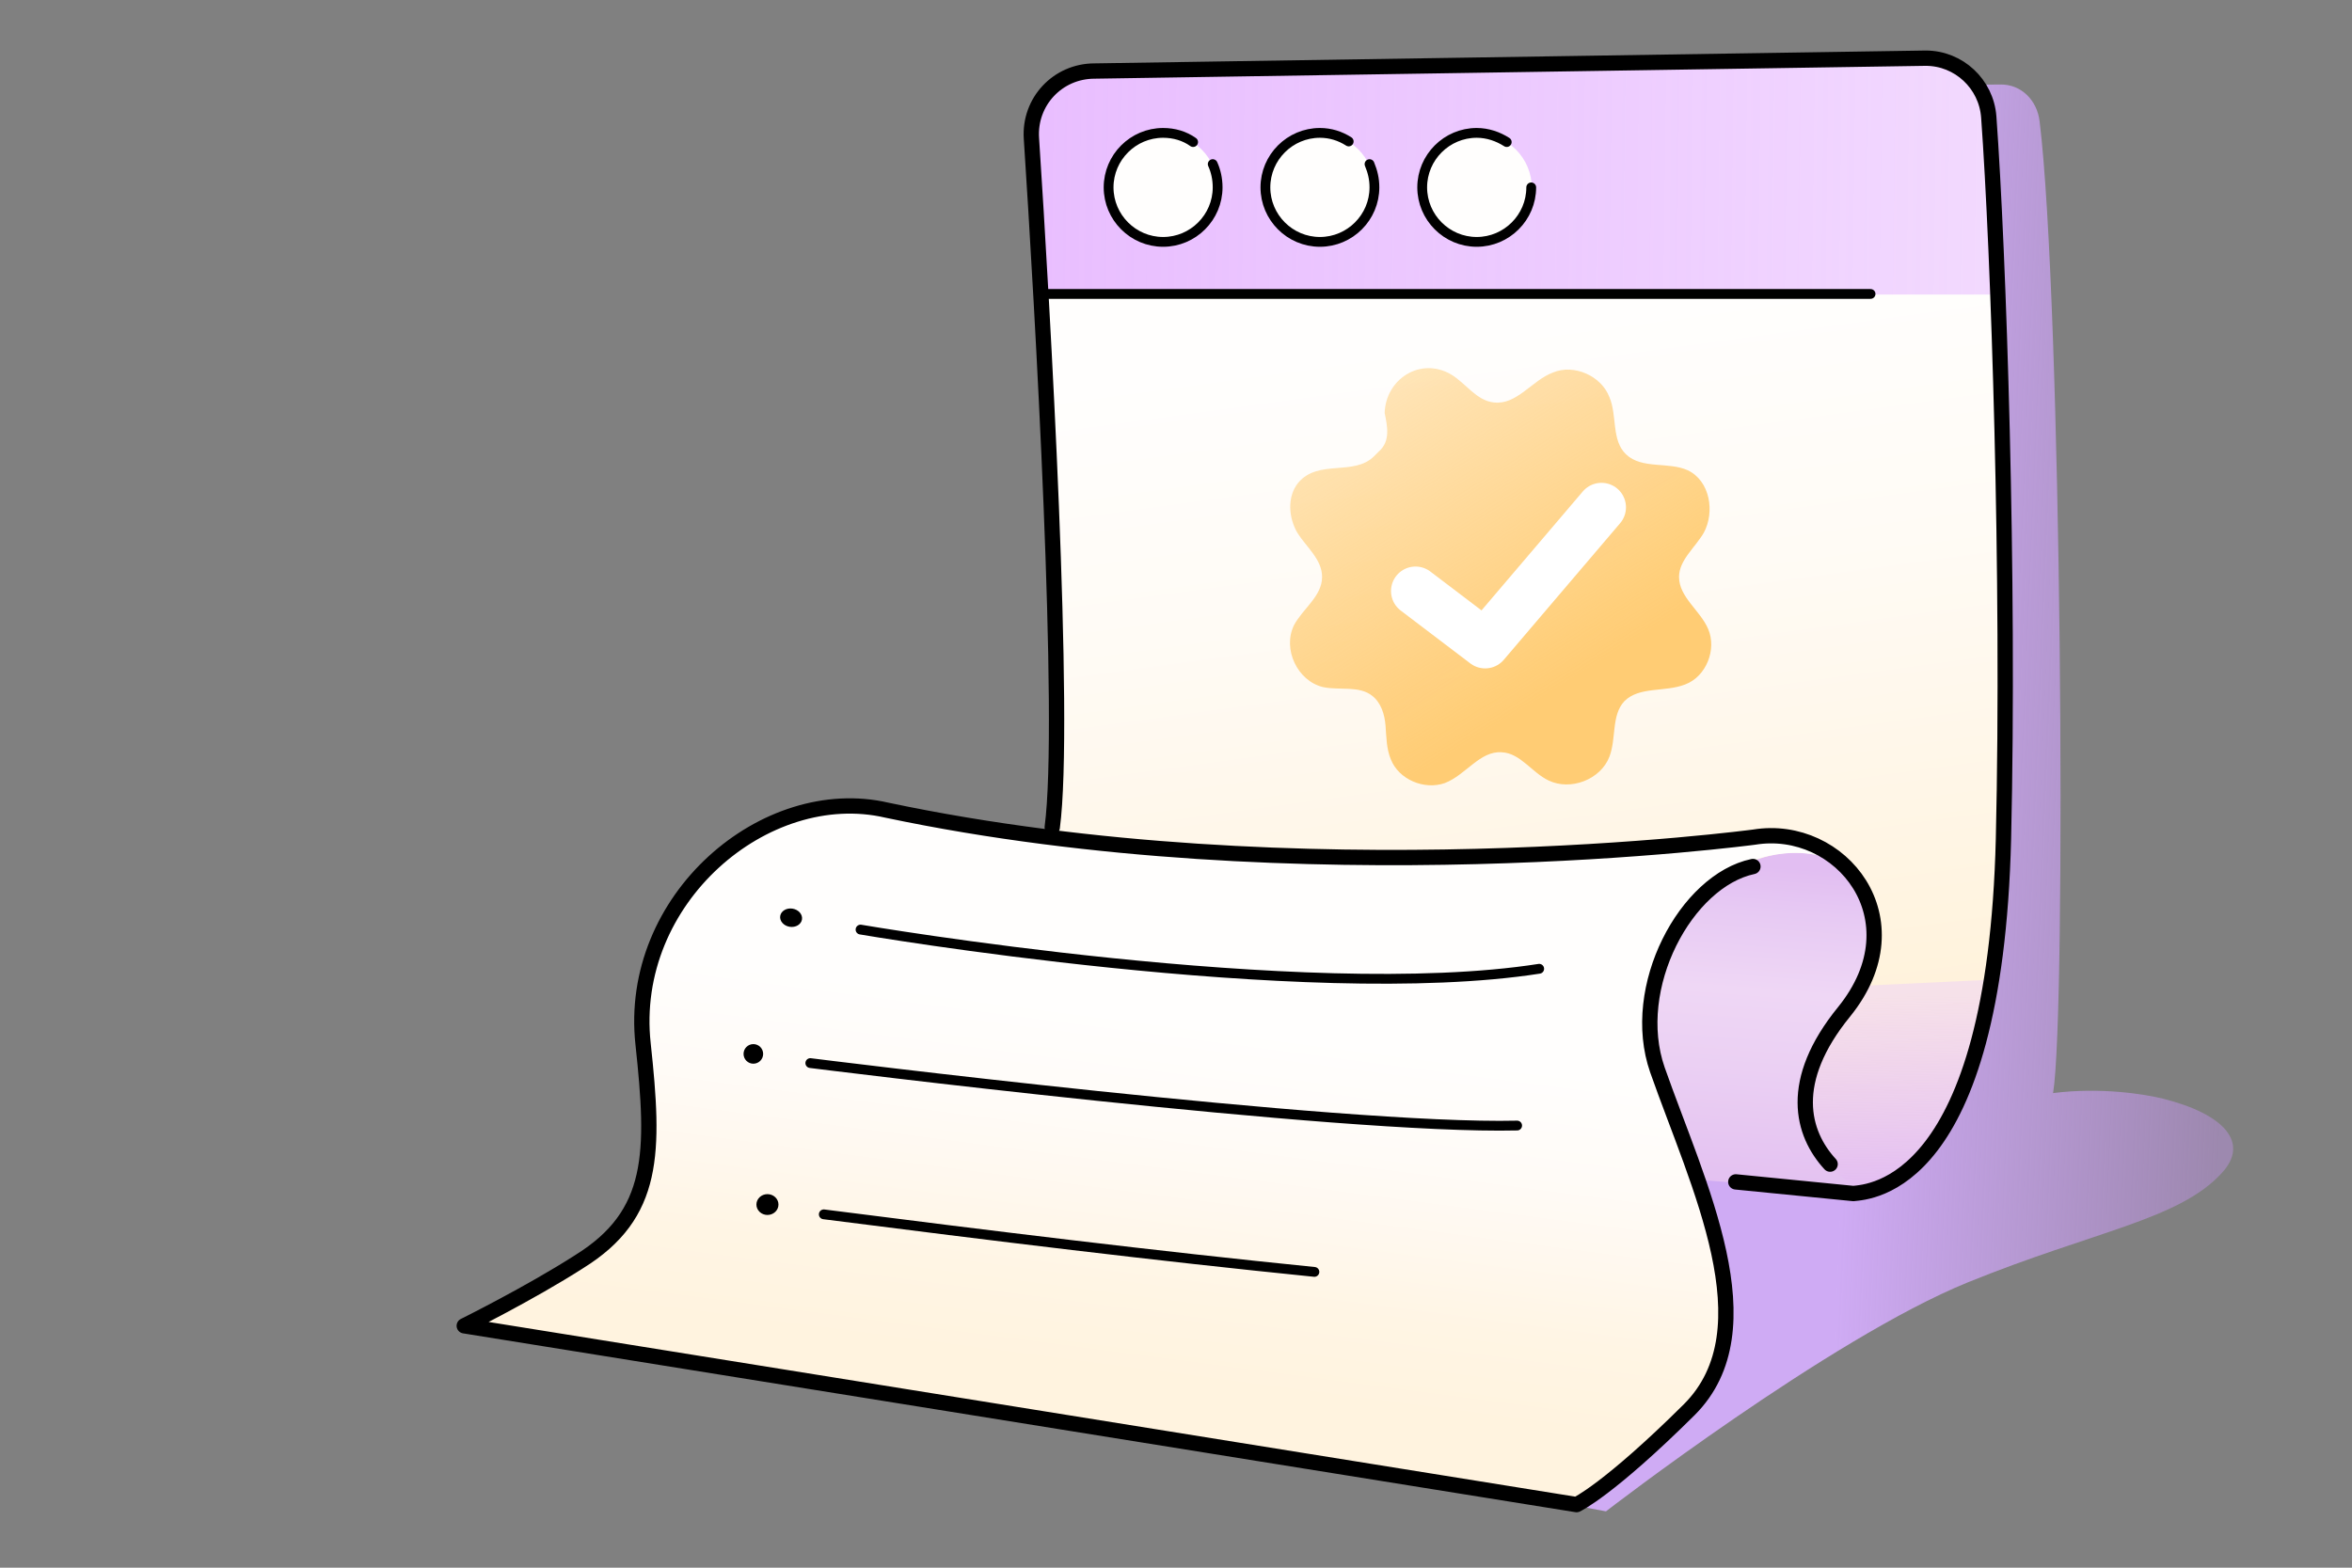 <svg width="384" height="256" viewBox="0 0 384 256" fill="none" xmlns="http://www.w3.org/2000/svg">
<rect x="0" y="0" width="384" height="256" fill="#808080" stroke="none"/>
<path d="M309.796 16C308.996 16.7 308.096 17.5 307.296 18.4C294.596 32 263.996 79.1 263.996 81.5C263.996 83.9 230.096 175.6 230.096 175.6L233.896 212.8L256.296 245.7L262.196 246.8C262.196 246.8 298.696 218.6 321.296 209.4C341.996 201 355.696 199.2 362.696 191.6C367.396 186.6 363.096 181.9 353.096 179.4C350.296 178.7 342.996 177.5 335.196 178.5C337.396 165.3 336.596 49.1 332.996 19.8C332.596 16.4 329.996 13.7 326.496 13.8L315.396 13.9L309.796 16Z" fill="url(#paint0_linear_2378_473)"/>
<path d="M171.796 135.1C174.096 117.8 170.196 50 168.396 22.6C167.996 16.6 172.696 11.6 178.696 11.6L314.396 9.5C319.796 9.5 324.296 13.7 324.696 19.1C326.296 41.1 328.096 94.2 327.096 137C325.696 193.9 305.196 194.6 302.596 194.9L283.396 193L162.796 176.5L171.796 135.1Z" fill="url(#paint1_linear_2378_473)"/>
<path d="M324.696 160L273.896 162.4C273.896 162.4 278.596 186.4 286.596 190.2C294.596 194 304.496 194.9 304.496 194.9C304.496 194.9 323.396 188.8 324.696 160Z" fill="url(#paint2_linear_2378_473)"/>
<path d="M276.796 192.599L268.896 169.999C268.896 169.999 270.696 156.799 270.696 156.399C270.696 155.899 277.496 145.599 277.896 145.499C278.296 145.399 281.996 142.399 284.596 141.299C287.196 140.099 293.496 137.399 300.996 141.199C308.396 144.999 304.996 159.999 302.896 162.399C300.796 164.799 293.396 174.199 294.296 179.499C295.196 184.799 299.396 194.899 306.396 194.099C302.796 195.499 295.696 194.199 295.696 194.199L276.796 192.599Z" fill="url(#paint3_linear_2378_473)"/>
<path d="M283.796 141.5C273.596 144.5 265.896 161.1 270.596 174.6C277.196 193.4 288.996 217 275.796 230.1C262.596 243.3 257.396 245.6 257.396 245.6L75.796 216.5C75.796 216.5 86.596 211.2 94.596 206.1C106.996 198.3 106.896 188.2 104.996 170.6C102.396 146.8 124.996 127.8 144.796 132.4C212.596 146.6 286.396 136.8 286.396 136.8C286.396 136.8 295.196 135.5 300.196 140.7C291.796 137.1 283.796 141.5 283.796 141.5Z" fill="url(#paint4_linear_2378_473)"/>
<path d="M324.696 16.899L317.596 10.099L312.896 9.199L176.496 11.099L170.396 15.599L168.796 19.599L169.996 48.099H326.496L324.696 16.899ZM189.896 39.599C184.996 39.599 180.996 35.599 180.996 30.699C180.996 25.799 184.996 21.799 189.896 21.799C194.796 21.799 198.796 25.799 198.796 30.699C198.796 35.599 194.796 39.599 189.896 39.599ZM215.496 39.599C210.596 39.599 206.596 35.599 206.596 30.699C206.596 25.799 210.596 21.799 215.496 21.799C220.396 21.799 224.396 25.799 224.396 30.699C224.496 35.599 220.496 39.599 215.496 39.599ZM241.196 39.599C236.296 39.599 232.296 35.599 232.296 30.699C232.296 25.799 236.296 21.799 241.196 21.799C246.096 21.799 250.096 25.799 250.096 30.699C250.096 35.599 246.096 39.599 241.196 39.599Z" fill="url(#paint5_linear_2378_473)"/>
<path d="M298.796 190.1C294.196 185.1 291.796 176.6 301.096 165.2C313.296 150.1 300.496 134.4 286.396 136.7C286.396 136.7 212.496 146.6 144.796 132.3C124.996 127.7 102.396 146.8 104.996 170.5C106.896 188.2 106.996 198.3 94.596 206C86.496 211.2 75.796 216.5 75.796 216.5L257.396 245.7C257.396 245.7 262.596 243.3 275.796 230.2C288.996 217 277.196 193.5 270.596 174.7C265.896 161.2 275.296 143.8 286.196 141.5" stroke="black" stroke-width="2.5" stroke-miterlimit="10" stroke-linecap="round" stroke-linejoin="round"/>
<path d="M171.796 135.1C174.096 117.8 170.196 50 168.396 22.6C167.996 16.6 172.696 11.6 178.696 11.6L314.396 9.5C319.796 9.5 324.296 13.7 324.696 19.1C326.296 41.1 328.096 94.2 327.096 137C325.696 193.9 305.196 194.6 302.596 194.9L283.396 193" stroke="black" stroke-width="2.5" stroke-miterlimit="10" stroke-linecap="round" stroke-linejoin="round"/>
<path d="M170.796 48H305.396" stroke="black" stroke-width="1.6" stroke-miterlimit="10" stroke-linecap="round" stroke-linejoin="round"/>
<path d="M197.996 26.799C198.496 27.899 198.796 29.199 198.796 30.599C198.796 35.499 194.796 39.499 189.896 39.499C184.996 39.499 180.996 35.499 180.996 30.599C180.996 25.699 184.996 21.699 189.896 21.699C191.696 21.699 193.396 22.199 194.796 23.199" stroke="black" stroke-width="1.6" stroke-miterlimit="10" stroke-linecap="round" stroke-linejoin="round"/>
<path d="M223.596 26.799C224.096 27.999 224.396 29.199 224.396 30.599C224.396 35.499 220.396 39.499 215.496 39.499C210.596 39.499 206.596 35.499 206.596 30.599C206.596 25.699 210.596 21.699 215.496 21.699C217.196 21.699 218.796 22.199 220.196 23.099" stroke="black" stroke-width="1.6" stroke-miterlimit="10" stroke-linecap="round" stroke-linejoin="round"/>
<path d="M249.996 30.599C249.996 35.499 245.996 39.499 241.096 39.499C236.196 39.499 232.196 35.499 232.196 30.599C232.196 25.699 236.196 21.699 241.096 21.699C242.896 21.699 244.596 22.299 245.996 23.199" stroke="black" stroke-width="1.6" stroke-miterlimit="10" stroke-linecap="round" stroke-linejoin="round"/>
<path d="M140.496 151.799C140.496 151.799 212.896 164.199 251.296 158.199" stroke="black" stroke-width="1.6" stroke-miterlimit="10" stroke-linecap="round" stroke-linejoin="round"/>
<path d="M132.296 173.6C132.296 173.6 218.796 184.5 247.696 183.8" stroke="black" stroke-width="1.6" stroke-miterlimit="10" stroke-linecap="round" stroke-linejoin="round"/>
<path d="M134.496 198.299C161.896 201.799 188.796 205.099 214.596 207.699" stroke="black" stroke-width="1.6" stroke-miterlimit="10" stroke-linecap="round" stroke-linejoin="round"/>
<path d="M125.296 198.4C126.29 198.4 127.096 197.639 127.096 196.7C127.096 195.761 126.29 195 125.296 195C124.302 195 123.496 195.761 123.496 196.7C123.496 197.639 124.302 198.4 125.296 198.4Z" fill="black"/>
<path d="M122.996 173.7C123.88 173.7 124.596 172.984 124.596 172.1C124.596 171.216 123.88 170.5 122.996 170.5C122.113 170.5 121.396 171.216 121.396 172.1C121.396 172.984 122.113 173.7 122.996 173.7Z" fill="black"/>
<path d="M130.935 150.148C131.067 149.33 130.378 148.539 129.397 148.38C128.416 148.222 127.513 148.756 127.381 149.574C127.249 150.392 127.937 151.183 128.919 151.342C129.9 151.5 130.803 150.966 130.935 150.148Z" fill="black"/>
<path d="M225.061 73.778L224.341 74.498C221.032 77.807 215.276 74.929 211.966 78.815C210.095 81.117 210.383 84.57 211.822 87.017C213.261 89.319 215.851 91.334 215.851 94.212C215.851 97.377 212.686 99.392 211.247 102.126C209.376 106.011 211.822 111.192 215.995 112.199C218.729 112.775 221.895 111.911 224.054 113.638C225.493 114.789 226.068 116.66 226.212 118.53C226.356 120.401 226.356 122.272 227.075 123.999C228.371 127.308 232.544 129.035 235.853 127.884C239.307 126.589 241.609 122.56 245.207 122.847C248.228 122.991 250.099 126.157 252.833 127.452C256.431 129.179 261.323 127.308 262.762 123.567C263.913 120.545 263.05 116.804 265.208 114.501C267.655 112.055 271.828 113.062 275.137 111.767C278.591 110.472 280.318 106.011 278.879 102.702C277.584 99.68 274.13 97.521 274.13 94.212C274.13 91.478 276.72 89.463 278.159 87.017C280.03 83.563 279.167 78.527 275.569 76.8C272.403 75.361 268.086 76.656 265.496 74.21C263.05 71.907 264.057 67.878 262.762 64.856C261.467 61.403 257.006 59.388 253.553 60.827C250.099 62.122 247.653 66.152 243.911 65.72C241.034 65.432 239.307 62.554 236.861 61.115C231.824 58.237 226.212 61.978 226.068 67.447C226.5 69.605 227.075 72.051 225.061 73.778Z" fill="url(#paint6_linear_2378_473)"/>
<path d="M231.104 96.514L242.472 105.148L261.466 82.844" stroke="white" stroke-width="8" stroke-miterlimit="10" stroke-linecap="round" stroke-linejoin="round"/>
<defs>
<linearGradient id="paint0_linear_2378_473" x1="303.065" y1="130.539" x2="364.677" y2="133.139" gradientUnits="userSpaceOnUse">
<stop stop-color="#CFABF4"/>
<stop offset="0.492" stop-color="#CCA3F4" stop-opacity="0.705"/>
<stop offset="1" stop-color="#C895F4" stop-opacity="0.4"/>
</linearGradient>
<linearGradient id="paint1_linear_2378_473" x1="233.123" y1="20.149" x2="255.24" y2="181.561" gradientUnits="userSpaceOnUse">
<stop offset="0.212" stop-color="#FFFEFD"/>
<stop offset="0.476" stop-color="#FFFBF5"/>
<stop offset="0.89" stop-color="#FFF3DE"/>
<stop offset="1" stop-color="#FFF0D7"/>
</linearGradient>
<linearGradient id="paint2_linear_2378_473" x1="299.297" y1="162.673" x2="299.767" y2="196.555" gradientUnits="userSpaceOnUse">
<stop stop-color="#EDCFF7" stop-opacity="0.5"/>
<stop offset="0.886" stop-color="#E4BFF1"/>
</linearGradient>
<linearGradient id="paint3_linear_2378_473" x1="286.629" y1="194.759" x2="290.916" y2="139.75" gradientUnits="userSpaceOnUse">
<stop stop-color="#E3C0F1"/>
<stop offset="0.368" stop-color="#EBD0F3"/>
<stop offset="0.596" stop-color="#EFD7F5"/>
<stop offset="0.826" stop-color="#E7CAF3"/>
<stop offset="0.966" stop-color="#E2BEF2"/>
</linearGradient>
<linearGradient id="paint4_linear_2378_473" x1="193.456" y1="136.307" x2="180.714" y2="233.52" gradientUnits="userSpaceOnUse">
<stop offset="0.014" stop-color="#FFFEFD"/>
<stop offset="0.306" stop-color="#FFFEFD"/>
<stop offset="0.487" stop-color="#FFFBF7"/>
<stop offset="0.624" stop-color="#FFF8EE"/>
<stop offset="0.757" stop-color="#FFF5E4"/>
<stop offset="0.906" stop-color="#FFF3DF"/>
</linearGradient>
<linearGradient id="paint5_linear_2378_473" x1="168.585" y1="27.671" x2="337.997" y2="29.789" gradientUnits="userSpaceOnUse">
<stop stop-color="#E9BEFF"/>
<stop offset="0.535" stop-color="#EAC2FF" stop-opacity="0.84"/>
<stop offset="1" stop-color="#EECCFF" stop-opacity="0.7"/>
</linearGradient>
<linearGradient id="paint6_linear_2378_473" x1="220.508" y1="65.57" x2="259.41" y2="128.24" gradientUnits="userSpaceOnUse">
<stop stop-color="#FFCC74" stop-opacity="0.5"/>
<stop offset="0.781" stop-color="#FFCC74"/>
</linearGradient>
</defs>
</svg>
